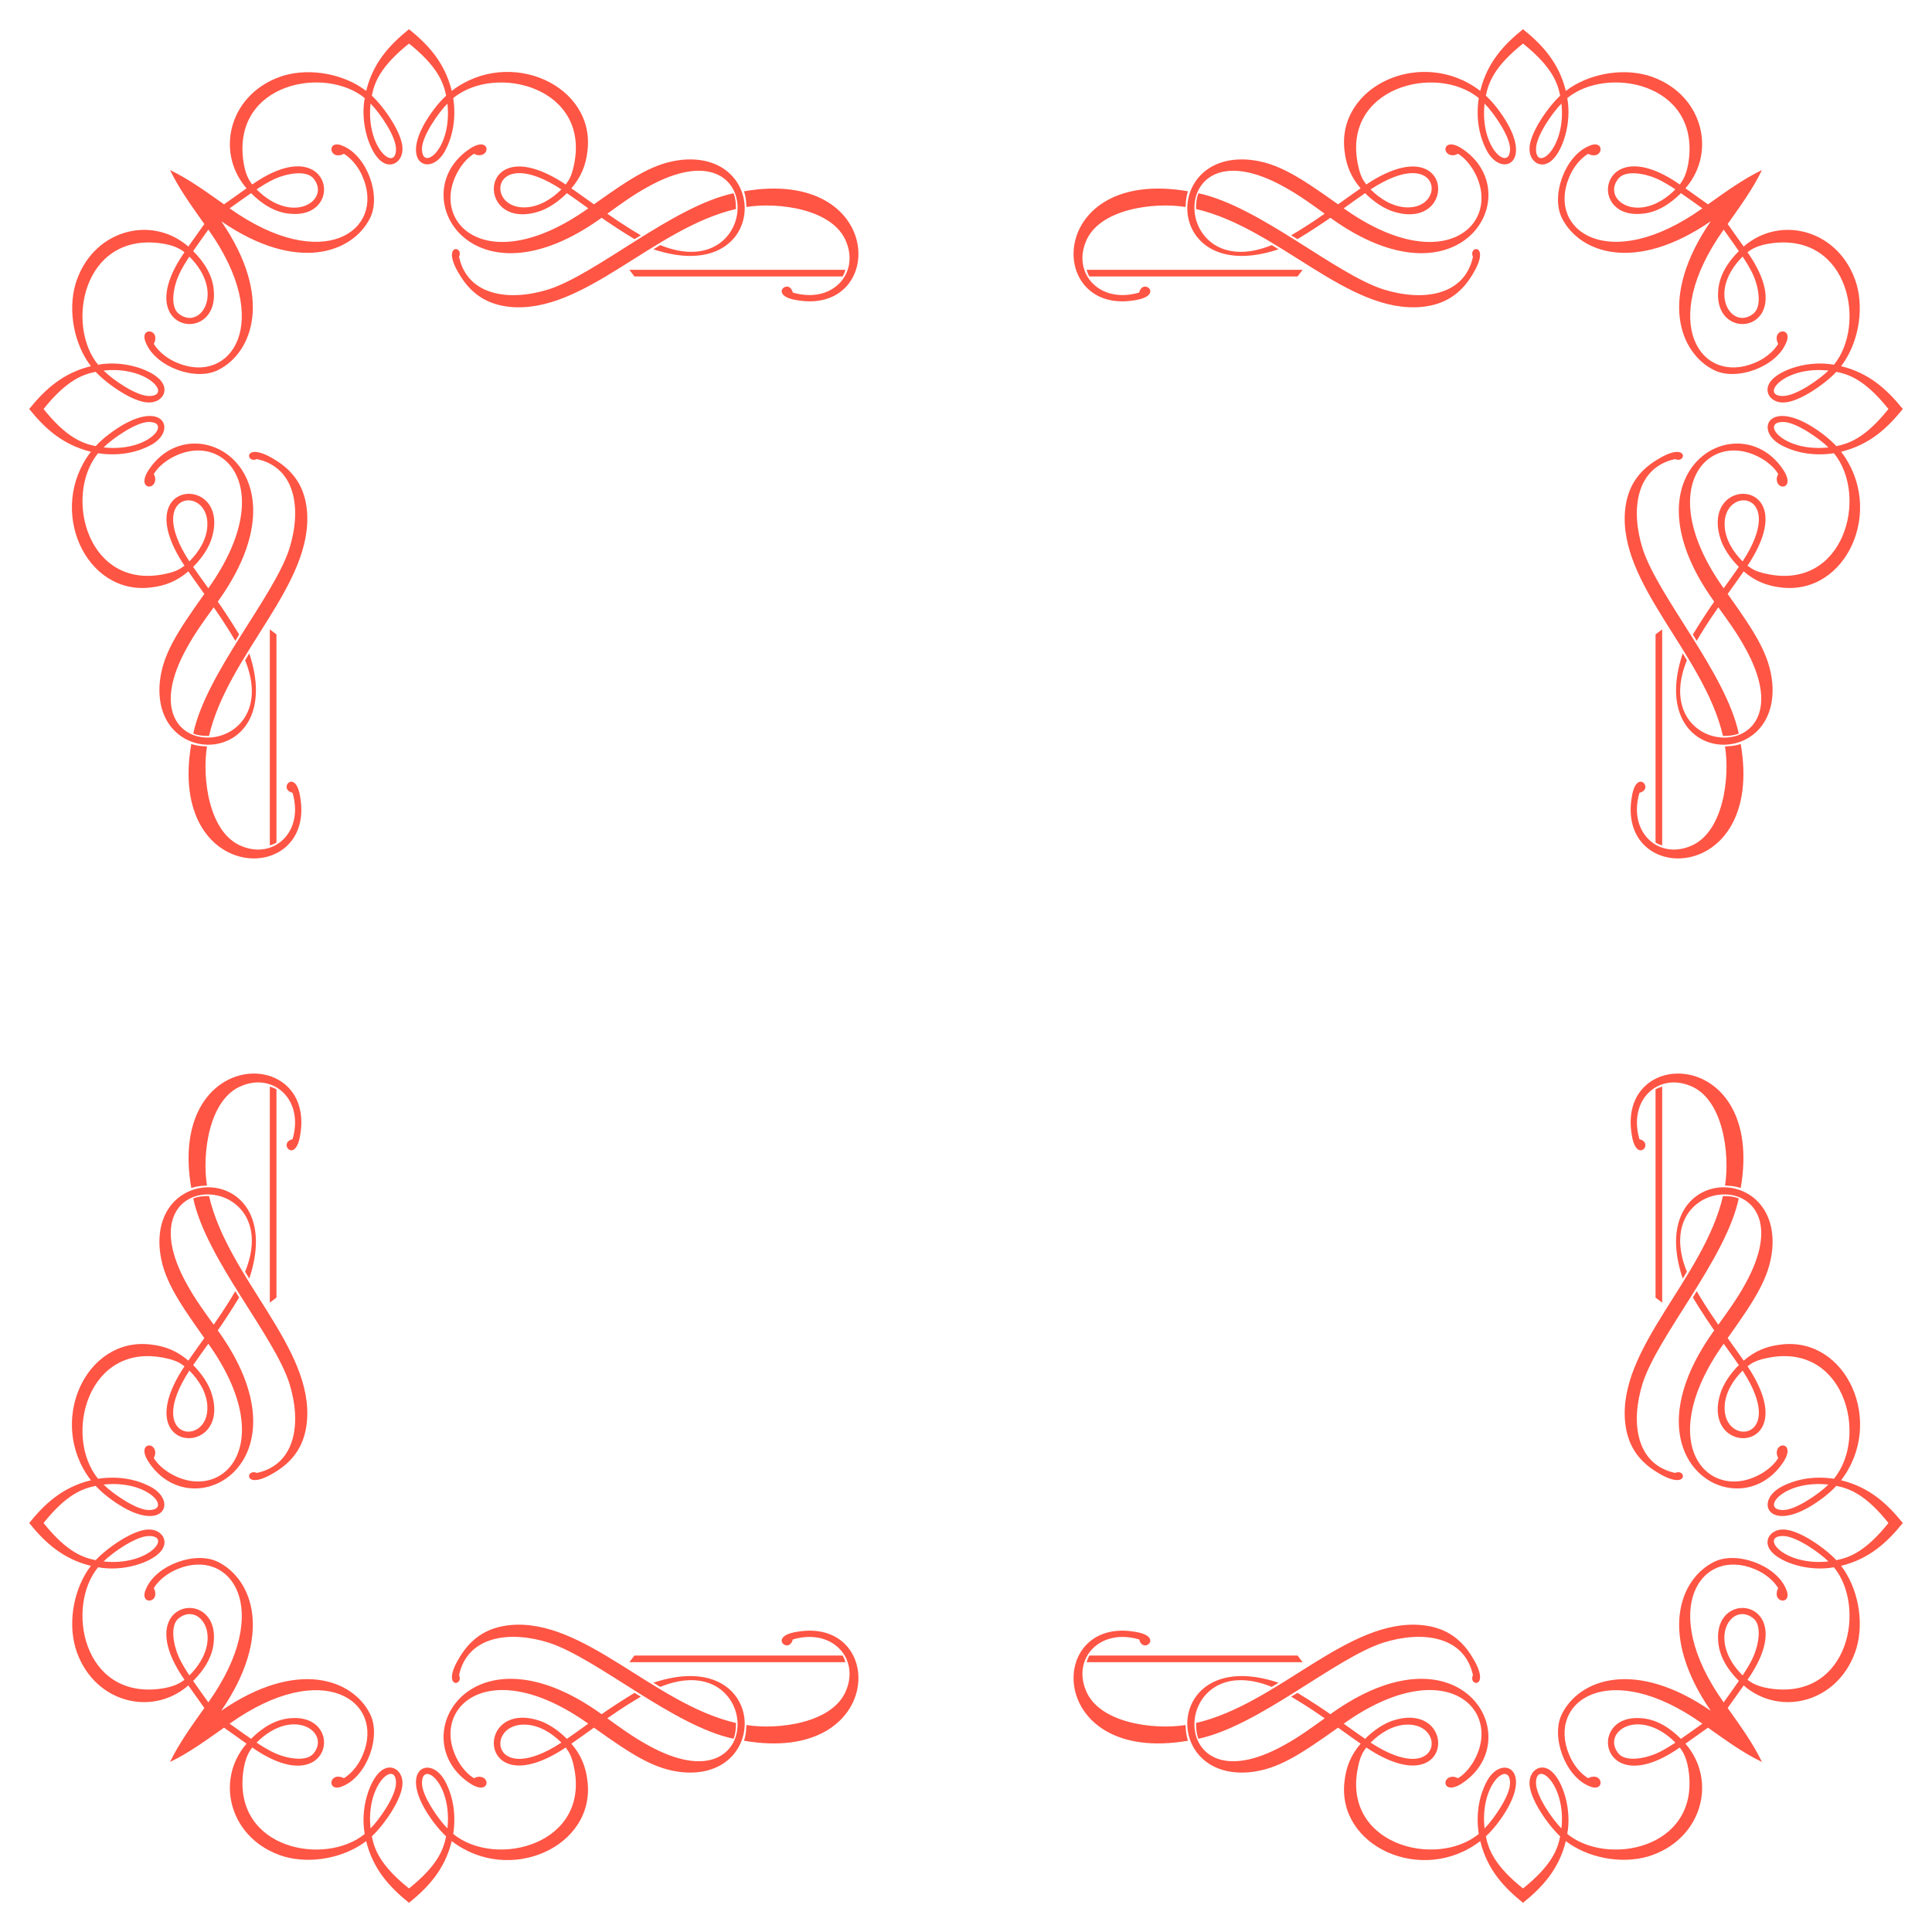 <?xml version="1.0" encoding="utf-8"?>

<!DOCTYPE svg PUBLIC "-//W3C//DTD SVG 1.1//EN" "http://www.w3.org/Graphics/SVG/1.1/DTD/svg11.dtd">
<svg version="1.1" id="Layer_1" xmlns="http://www.w3.org/2000/svg" xmlns:xlink="http://www.w3.org/1999/xlink" x="0px" y="0px"
	 viewBox="0 0 1649.877 1649.877" enable-background="new 0 0 1649.877 1649.877" xml:space="preserve">
<g id="Layer_x0020_1">
	<g id="_804538528" fill="#ff554499" >
		<path d="M927.894,230.419h184.519l-4.321,5.676H930.281C929.249,234.288,928.475,232.354,927.894,230.419z M230.419,721.983
			V537.464l5.676,4.321v177.812C234.288,720.629,232.354,721.403,230.419,721.983z M721.983,1419.459H537.464l4.321-5.676h177.812
			C720.629,1415.589,721.403,1417.524,721.983,1419.459z M1419.459,927.894v184.519l-5.676-4.321V930.281
			C1415.589,929.249,1417.524,928.475,1419.459,927.894z M1413.783,719.597V541.785l5.676-4.321v184.519
			C1417.524,721.403,1415.589,720.629,1413.783,719.597z M719.597,236.094H541.785l-4.321-5.676h184.519
			C721.403,232.354,720.629,234.288,719.597,236.094z M236.094,930.281v177.812l-5.676,4.321V927.894
			C232.354,928.475,234.288,929.249,236.094,930.281z M930.281,1413.783h177.812l4.321,5.676H927.894
			C928.475,1417.524,929.249,1415.589,930.281,1413.783z M1012.447,176.759c0.166-1.325-0.021-7.162,2.064-13.415
			c-121.013-20.864-121.99,106.838-44.759,92.937c24.407-3.973,6.334-19.404,3.096-6.449c-33.627,9.89-56.706-16.028-45.727-43.018
			C938.004,178.243,985.675,172.441,1012.447,176.759z M176.759,637.431c-1.325-0.166-7.162,0.021-13.415-2.064
			c-20.864,121.013,106.838,121.99,92.937,44.759c-3.973-24.407-19.404-6.334-6.449-3.096c9.89,33.627-16.028,56.706-43.018,45.727
			C178.243,711.873,172.441,664.202,176.759,637.431z M637.431,1473.118c-0.166,1.325,0.021,7.162-2.064,13.415
			c121.013,20.864,121.99-106.838,44.759-92.937c-24.407,3.973-6.334,19.404-3.096,6.449c33.627-9.89,56.706,16.028,45.727,43.018
			C711.873,1471.634,664.202,1477.436,637.431,1473.118z M1473.118,1012.447c1.325,0.166,7.162-0.021,13.415,2.064
			c20.864-121.013-106.838-121.99-92.937-44.759c3.973,24.407,19.404,6.334,6.449,3.096c-9.89-33.627,16.028-56.706,43.018-45.727
			C1471.634,938.004,1477.436,985.675,1473.118,1012.447z M1443.064,722.757c-26.99,10.979-52.908-12.1-43.018-45.727
			c12.954-3.239-2.476-21.312-6.449,3.096c-13.902,77.231,113.801,76.254,92.937-44.759c-6.253,2.084-12.09,1.898-13.415,2.064
			C1477.436,664.202,1471.634,711.873,1443.064,722.757z M722.757,206.814c10.979,26.99-12.1,52.908-45.727,43.018
			c-3.239-12.955-21.312,2.476,3.096,6.449c77.231,13.902,76.254-113.801-44.759-92.937c2.084,6.253,1.898,12.09,2.064,13.415
			C664.202,172.441,711.873,178.243,722.757,206.814z M206.814,927.12c26.99-10.979,52.908,12.1,43.018,45.727
			c-12.955,3.239,2.476,21.312,6.449-3.096c13.902-77.231-113.801-76.254-92.937,44.759c6.253-2.084,12.09-1.898,13.415-2.064
			C172.441,985.675,178.243,938.004,206.814,927.12z M927.12,1443.064c-10.979-26.99,12.1-52.908,45.727-43.018
			c3.239,12.954,21.312-2.476-3.096-6.449c-77.231-13.902-76.254,113.801,44.759,92.937c-2.084-6.253-1.898-12.09-2.064-13.415
			C985.675,1477.436,938.004,1471.634,927.12,1443.064z M1023.411,165.021c-1.754,4.604-1.999,8.438-1.999,13.479
			c70.28,16.315,129.564,89.611,192.839,83.585c17.384-1.76,32.283-9.157,43.405-27.926c15.992-26.272-4.112-24.815,0.193-14.769
			c-7.314,33.433-43.158,38.18-76.491,27.733C1139.801,233.678,1075.261,176.053,1023.411,165.021z M165.021,626.466
			c4.604,1.754,8.438,1.999,13.479,1.999c16.315-70.28,89.611-129.564,83.585-192.839c-1.76-17.384-9.157-32.283-27.926-43.405
			c-26.272-15.992-24.815,4.112-14.769-0.193c33.433,7.314,38.18,43.158,27.733,76.491
			C233.678,510.077,176.053,574.616,165.021,626.466z M626.466,1484.856c1.754-4.604,1.999-8.438,1.999-13.479
			c-70.28-16.315-129.564-89.611-192.839-83.585c-17.384,1.76-32.283,9.157-43.405,27.926c-15.992,26.273,4.112,24.815-0.193,14.769
			c7.314-33.433,43.158-38.18,76.491-27.733C510.077,1416.2,574.616,1473.824,626.466,1484.856z M1484.856,1023.411
			c-4.604-1.754-8.438-1.999-13.479-1.999c-16.315,70.28-89.611,129.564-83.585,192.839c1.76,17.384,9.157,32.283,27.926,43.405
			c26.273,15.992,24.815-4.112,14.769,0.193c-33.433-7.314-38.18-43.158-27.733-76.491
			C1416.2,1139.801,1473.824,1075.261,1484.856,1023.411z M1402.755,468.519c-10.448-33.333-5.701-69.177,27.733-76.491
			c10.046,4.305,11.503-15.798-14.769,0.193c-18.769,11.122-26.166,26.021-27.926,43.405
			c-6.026,63.275,67.27,122.559,83.585,192.839c5.041,0,8.875-0.245,13.479-1.999C1473.824,574.616,1416.2,510.077,1402.755,468.519
			z M468.519,247.123c-33.333,10.448-69.177,5.701-76.491-27.733c4.305-10.046-15.798-11.503,0.193,14.769
			c11.122,18.769,26.021,26.166,43.405,27.926c63.275,6.026,122.559-67.27,192.839-83.585c0-5.041-0.245-8.875-1.999-13.479
			C574.616,176.053,510.077,233.678,468.519,247.123z M247.123,1181.358c10.448,33.333,5.701,69.177-27.733,76.491
			c-10.046-4.305-11.503,15.798,14.769-0.193c18.769-11.122,26.166-26.021,27.926-43.405c6.026-63.275-67.27-122.56-83.585-192.839
			c-5.041,0-8.875,0.245-13.479,1.999C176.053,1075.261,233.678,1139.801,247.123,1181.358z M1181.358,1402.755
			c33.333-10.448,69.177-5.701,76.491,27.733c-4.305,10.046,15.798,11.503-0.193-14.769c-11.122-18.769-26.021-26.166-43.405-27.926
			c-63.275-6.026-122.56,67.27-192.839,83.585c0,5.041,0.245,8.875,1.999,13.479
			C1075.261,1473.824,1139.801,1416.2,1181.358,1402.755z M1504.672,145.206c-16.401,7.848-32.054,19.416-46.115,29.296
			c-10.689-7.618-14.145-10.136-19.219-13.673c27.72-31.985,13.892-82.597-32.183-96.42c-23.312-6.616-51.586-0.926-69.977,13.221
			c-5.701-23.373-19.311-38.815-36.568-52.692c-15.09,12.261-30.315,27.316-36.504,52.692
			c-49.263-37.895-122.907-4.739-115.897,51.338c1.314,12.013,5.511,22.369,13.737,31.86c-4.993,3.428-8.758,6.171-19.284,13.673
			c-33.276-23.703-51.763-35.601-75.459-38.052c-76.986-7.128-72.078,108.686,24.701,76.426l-5.869-3.547
			c-87.376,35.457-92.224-107.01,10.513-49.79c12.747,6.985,23.431,14.801,34.698,22.96c-13.474,9.42-22.263,14.697-28.636,18.445
			l5.417,3.289c13.191-8.038,24.13-15.426,28.055-18.252c110.457,79.632,168.844-18.816,114.285-57.787
			c-17.398-12.792-20.302,3.641-10.255,4.386c1.716,0.156,3.807-0.517,4.837-1.29c4.645,2.534,9.223,7.72,12.254,12.383
			c28.566,45.229-22.495,96.212-109.705,34.247c5.739-4.166,11.49-8.29,18.252-12.963c6.812,6.812,16.232,13.684,25.669,16.188
			c54.411,15.546,50.222-73.511-24.637-23.605l-0.387-0.516l0,0c-2.891-3.795-4.789-7.502-6.449-15.092
			c-15.146-67.073,66.436-88.13,102.869-58.174c-2.608,17.603,0.427,33.083,7.288,45.662c13.46,23.671,42.796,7.821,8.513-36.955
			c-3.031-3.934-6.256-7.546-9.739-10.771c2.366-11.567,7.528-25.139,31.731-44.501c25.783,20.626,29.728,34.708,31.731,44.501
			c-10.201,9.445-26.5,32.444-26.185,45.662c0,10.919,10.266,17.688,19.219,9.481c9.089-8.18,16.997-31.648,13.028-53.079
			c33.7-27.709,111.565-13.166,103.901,51.983c-1.554,12.822-5.022,17.93-7.417,21.283h-0.064l-0.387,0.516
			c-67.101-46.971-80.345,28.271-33.666,25.088c13.491-0.6,25.227-8.201,34.698-17.672c6.747,4.663,11.97,8.43,18.317,12.963
			c-79.844,56.732-132.835,19.014-113.833-26.378c3.182-8.049,9.347-16.069,16.317-20.251c0.774,0.58,1.935,0.967,2.902,1.161
			c10.343,2.298,10.927-13.884-2.386-7.739c-20.383,8.624-32.69,42.451-22.831,61.721c14.849,29.353,62.115,47.116,126.99,2.501
			c-44.615,64.875-26.852,112.141,2.501,126.99c19.27,9.859,53.098-2.448,61.721-22.831c6.145-13.313-10.038-12.729-7.739-2.386
			c0.193,0.967,0.58,2.128,1.161,2.902c-4.182,6.97-12.203,13.135-20.251,16.317c-45.392,19.001-83.11-33.989-26.378-113.833
			c4.533,6.347,8.3,11.57,12.964,18.316c-9.471,9.471-17.072,21.207-17.672,34.698c-3.183,46.679,72.059,33.435,25.089-33.666
			l0.516-0.387v-0.064c3.353-2.395,8.461-5.863,21.283-7.417c65.149-7.665,79.692,70.201,51.983,103.901
			c-21.431-3.969-44.899,3.939-53.079,13.028c-8.208,8.954-1.438,19.219,9.481,19.219c13.218,0.315,36.217-15.984,45.662-26.185
			c9.794,2.003,23.875,5.949,44.501,31.731c-19.362,24.203-32.934,29.365-44.501,31.731c-3.225-3.483-6.836-6.707-10.771-9.739
			c-44.777-34.282-60.626-4.947-36.955,8.513c12.579,6.861,28.06,9.896,45.662,7.288c29.956,36.433,8.899,118.014-58.174,102.869
			c-7.59-1.66-11.297-3.558-15.092-6.449l0,0l-0.516-0.387c49.906-74.859-39.151-79.048-23.605-24.637
			c2.504,9.437,9.376,18.857,16.188,25.669c-4.674,6.762-8.798,12.513-12.964,18.252c-61.965-87.21-10.982-138.271,34.247-109.705
			c4.663,3.031,9.849,7.609,12.383,12.254c-0.773,1.031-1.446,3.121-1.29,4.837c0.744,10.047,17.178,7.143,4.386-10.255
			c-38.971-54.56-137.419,3.828-57.787,114.285c-2.826,3.925-10.214,14.864-18.252,28.055l3.289,5.418
			c3.749-6.372,9.026-15.162,18.445-28.636c8.159,11.267,15.976,21.951,22.96,34.698c57.22,102.737-85.247,97.889-49.79,10.513
			l-3.547-5.869c-32.26,96.779,83.554,101.687,76.426,24.701c-2.451-23.695-14.348-42.183-38.052-75.459
			c7.501-10.526,10.245-14.291,13.673-19.284c9.492,8.226,19.848,12.423,31.86,13.737c56.077,7.01,89.232-66.634,51.338-115.897
			c25.376-6.189,40.431-21.414,52.692-36.504c-13.877-17.258-29.319-30.868-52.692-36.568
			c14.147-18.391,19.837-46.665,13.221-69.977c-13.822-46.075-64.434-59.903-96.42-32.183c-3.536-5.074-6.055-8.53-13.673-19.219
			C1485.256,177.26,1496.824,161.607,1504.672,145.206z M1504.672,1504.672c-7.848-16.401-19.416-32.054-29.296-46.115
			c7.618-10.689,10.136-14.145,13.673-19.219c31.985,27.72,82.597,13.892,96.42-32.183c6.616-23.312,0.926-51.586-13.221-69.977
			c23.373-5.701,38.815-19.311,52.692-36.568c-12.261-15.09-27.316-30.315-52.692-36.504
			c37.895-49.263,4.739-122.907-51.338-115.897c-12.013,1.314-22.369,5.511-31.86,13.737c-3.428-4.993-6.171-8.758-13.673-19.284
			c23.703-33.276,35.601-51.763,38.052-75.459c7.128-76.986-108.686-72.078-76.426,24.701l3.547-5.869
			c-35.457-87.376,107.01-92.224,49.79,10.513c-6.984,12.747-14.801,23.431-22.96,34.698c-9.42-13.474-14.697-22.263-18.445-28.636
			l-3.289,5.417c8.038,13.191,15.426,24.13,18.252,28.055c-79.632,110.457,18.816,168.844,57.787,114.285
			c12.792-17.398-3.641-20.302-4.386-10.255c-0.156,1.716,0.517,3.807,1.29,4.837c-2.534,4.645-7.72,9.223-12.383,12.254
			c-45.229,28.566-96.212-22.495-34.247-109.705c4.166,5.739,8.29,11.49,12.964,18.252c-6.812,6.812-13.685,16.232-16.188,25.669
			c-15.546,54.411,73.511,50.222,23.605-24.637l0.516-0.387l0,0c3.795-2.891,7.502-4.789,15.092-6.449
			c67.073-15.146,88.13,66.436,58.174,102.869c-17.603-2.608-33.083,0.427-45.662,7.288c-23.671,13.46-7.821,42.796,36.955,8.513
			c3.934-3.031,7.546-6.256,10.771-9.739c11.567,2.366,25.139,7.528,44.501,31.731c-20.626,25.783-34.708,29.728-44.501,31.731
			c-9.445-10.201-32.444-26.5-45.662-26.185c-10.919,0-17.688,10.266-9.481,19.219c8.18,9.089,31.648,16.997,53.079,13.028
			c27.709,33.7,13.166,111.565-51.983,103.901c-12.822-1.554-17.93-5.022-21.283-7.417v-0.064l-0.516-0.387
			c46.971-67.101-28.271-80.345-25.089-33.666c0.6,13.491,8.201,25.227,17.672,34.698c-4.663,6.747-8.43,11.97-12.964,18.317
			c-56.732-79.844-19.014-132.835,26.378-113.833c8.049,3.182,16.069,9.347,20.251,16.317c-0.58,0.774-0.967,1.935-1.161,2.902
			c-2.298,10.343,13.884,10.927,7.739-2.386c-8.624-20.383-42.451-32.69-61.721-22.831c-29.353,14.849-47.115,62.115-2.501,126.99
			c-64.875-44.615-112.141-26.852-126.99,2.501c-9.859,19.27,2.448,53.098,22.831,61.721c13.313,6.145,12.729-10.038,2.386-7.739
			c-0.967,0.193-2.128,0.58-2.902,1.161c-6.97-4.182-13.135-12.203-16.317-20.251c-19.001-45.392,33.989-83.11,113.833-26.378
			c-6.347,4.533-11.57,8.3-18.317,12.964c-9.471-9.471-21.207-17.072-34.698-17.672c-46.679-3.183-33.435,72.059,33.666,25.089
			l0.387,0.516h0.064c2.395,3.353,5.863,8.461,7.417,21.283c7.665,65.149-70.201,79.692-103.901,51.983
			c3.969-21.431-3.939-44.899-13.028-53.079c-8.954-8.208-19.219-1.438-19.219,9.481c-0.315,13.218,15.984,36.217,26.185,45.662
			c-2.003,9.794-5.949,23.875-31.731,44.501c-24.203-19.362-29.365-32.934-31.731-44.501c3.483-3.225,6.707-6.836,9.739-10.771
			c34.282-44.777,4.947-60.626-8.513-36.955c-6.861,12.579-9.896,28.06-7.288,45.662c-36.433,29.956-118.015,8.899-102.869-58.174
			c1.66-7.59,3.558-11.297,6.449-15.092l0,0l0.387-0.516c74.859,49.906,79.048-39.151,24.637-23.605
			c-9.437,2.504-18.857,9.376-25.669,16.188c-6.762-4.674-12.513-8.798-18.252-12.964c87.21-61.965,138.271-10.982,109.705,34.247
			c-3.031,4.663-7.609,9.849-12.254,12.383c-1.031-0.773-3.121-1.446-4.837-1.29c-10.047,0.744-7.143,17.178,10.255,4.386
			c54.56-38.971-3.828-137.419-114.285-57.787c-3.925-2.826-14.864-10.214-28.055-18.252l-5.417,3.289
			c6.372,3.749,15.162,9.026,28.636,18.445c-11.267,8.159-21.951,15.976-34.698,22.96c-102.737,57.22-97.889-85.247-10.513-49.79
			l5.869-3.547c-96.779-32.26-101.687,83.554-24.701,76.426c23.695-2.451,42.183-14.348,75.459-38.052
			c10.526,7.501,14.291,10.245,19.284,13.673c-8.226,9.492-12.423,19.848-13.737,31.86c-7.01,56.077,66.634,89.232,115.897,51.338
			c6.189,25.376,21.414,40.431,36.504,52.692c17.258-13.877,30.868-29.319,36.568-52.692c18.391,14.147,46.665,19.837,69.977,13.221
			c46.075-13.822,59.903-64.434,32.183-96.42c5.074-3.536,8.53-6.055,19.219-13.673
			C1472.617,1485.256,1488.271,1496.824,1504.672,1504.672z M145.206,1504.672c16.401-7.848,32.054-19.416,46.115-29.296
			c10.689,7.618,14.145,10.136,19.219,13.673c-27.72,31.985-13.892,82.597,32.183,96.42c23.312,6.616,51.586,0.926,69.977-13.221
			c5.701,23.373,19.311,38.815,36.568,52.692c15.09-12.261,30.315-27.316,36.504-52.692c49.263,37.895,122.907,4.739,115.897-51.338
			c-1.314-12.013-5.511-22.369-13.737-31.86c4.993-3.428,8.758-6.171,19.284-13.673c33.276,23.703,51.763,35.601,75.459,38.052
			c76.986,7.128,72.078-108.686-24.701-76.426l5.869,3.547c87.376-35.457,92.224,107.01-10.513,49.79
			c-12.747-6.984-23.431-14.801-34.698-22.96c13.474-9.42,22.263-14.697,28.636-18.445l-5.418-3.289
			c-13.191,8.038-24.13,15.426-28.055,18.252c-110.457-79.632-168.844,18.816-114.285,57.787
			c17.398,12.792,20.302-3.641,10.255-4.386c-1.716-0.156-3.807,0.517-4.837,1.29c-4.645-2.534-9.223-7.72-12.254-12.383
			c-28.566-45.229,22.495-96.212,109.705-34.247c-5.739,4.166-11.49,8.29-18.252,12.964c-6.812-6.812-16.232-13.685-25.669-16.188
			c-54.411-15.546-50.222,73.511,24.637,23.605l0.387,0.516l0,0c2.891,3.795,4.789,7.502,6.449,15.092
			c15.145,67.073-66.436,88.13-102.869,58.174c2.608-17.603-0.427-33.083-7.288-45.662c-13.46-23.671-42.795-7.821-8.513,36.955
			c3.031,3.934,6.256,7.546,9.739,10.771c-2.366,11.567-7.528,25.139-31.731,44.501c-25.783-20.626-29.728-34.708-31.731-44.501
			c10.201-9.445,26.5-32.444,26.185-45.662c0-10.919-10.266-17.688-19.219-9.481c-9.089,8.18-16.997,31.648-13.028,53.079
			c-33.7,27.709-111.565,13.166-103.901-51.983c1.554-12.822,5.022-17.93,7.417-21.283h0.064l0.387-0.516
			c67.101,46.971,80.345-28.271,33.666-25.089c-13.491,0.6-25.227,8.201-34.698,17.672c-6.747-4.663-11.97-8.43-18.316-12.964
			c79.844-56.732,132.835-19.014,113.833,26.378c-3.182,8.049-9.347,16.069-16.317,20.251c-0.774-0.58-1.935-0.967-2.902-1.161
			c-10.343-2.298-10.927,13.884,2.386,7.739c20.383-8.624,32.69-42.451,22.831-61.721c-14.849-29.353-62.115-47.115-126.99-2.501
			c44.615-64.875,26.852-112.141-2.501-126.99c-19.27-9.859-53.098,2.448-61.721,22.831c-6.145,13.313,10.038,12.729,7.739,2.386
			c-0.193-0.967-0.58-2.128-1.161-2.902c4.182-6.97,12.203-13.135,20.251-16.317c45.393-19.001,83.11,33.989,26.378,113.833
			c-4.533-6.347-8.3-11.57-12.963-18.317c9.471-9.471,17.072-21.207,17.672-34.698c3.183-46.679-72.059-33.435-25.088,33.666
			l-0.516,0.387v0.064c-3.353,2.395-8.461,5.863-21.283,7.417c-65.149,7.665-79.692-70.201-51.983-103.901
			c21.431,3.969,44.899-3.939,53.079-13.028c8.208-8.954,1.438-19.219-9.481-19.219c-13.218-0.315-36.217,15.984-45.662,26.185
			c-9.794-2.003-23.875-5.949-44.501-31.731c19.362-24.203,32.934-29.365,44.501-31.731c3.225,3.483,6.836,6.707,10.771,9.739
			c44.777,34.282,60.626,4.947,36.955-8.513c-12.579-6.861-28.06-9.896-45.662-7.288c-29.956-36.433-8.899-118.015,58.174-102.869
			c7.59,1.66,11.297,3.558,15.092,6.449l0,0l0.516,0.387c-49.906,74.859,39.151,79.048,23.605,24.637
			c-2.504-9.437-9.376-18.857-16.188-25.669c4.674-6.762,8.798-12.513,12.963-18.252c61.965,87.21,10.982,138.271-34.247,109.705
			c-4.663-3.031-9.849-7.609-12.383-12.254c0.773-1.031,1.446-3.121,1.29-4.837c-0.744-10.047-17.178-7.143-4.386,10.255
			c38.971,54.56,137.419-3.828,57.787-114.285c2.826-3.925,10.214-14.864,18.252-28.055l-3.289-5.417
			c-3.749,6.372-9.026,15.162-18.445,28.636c-8.159-11.267-15.976-21.951-22.96-34.698c-57.22-102.737,85.247-97.889,49.79-10.513
			l3.547,5.869c32.26-96.779-83.554-101.687-76.426-24.701c2.451,23.695,14.348,42.183,38.052,75.459
			c-7.501,10.526-10.245,14.291-13.673,19.284c-9.492-8.226-19.848-12.423-31.86-13.737c-56.077-7.01-89.232,66.634-51.338,115.897
			c-25.376,6.189-40.431,21.414-52.692,36.504c13.877,17.258,29.319,30.868,52.692,36.568
			c-14.147,18.391-19.837,46.665-13.221,69.977c13.822,46.075,64.434,59.903,96.42,32.183c3.537,5.074,6.055,8.53,13.673,19.219
			C164.621,1472.617,153.053,1488.271,145.206,1504.672z M145.206,145.206c7.848,16.401,19.416,32.054,29.296,46.115
			c-7.618,10.689-10.136,14.145-13.673,19.219c-31.985-27.72-82.597-13.892-96.42,32.183c-6.616,23.312-0.926,51.586,13.221,69.977
			c-23.373,5.701-38.815,19.311-52.692,36.568c12.261,15.09,27.316,30.315,52.692,36.504
			c-37.895,49.263-4.739,122.907,51.338,115.897c12.013-1.314,22.369-5.511,31.86-13.737c3.428,4.993,6.171,8.758,13.673,19.284
			c-23.703,33.276-35.601,51.763-38.052,75.459c-7.128,76.986,108.686,72.078,76.426-24.701l-3.547,5.869
			c35.457,87.376-107.01,92.224-49.79-10.513c6.985-12.747,14.801-23.431,22.96-34.698c9.42,13.474,14.697,22.263,18.445,28.636
			l3.289-5.418c-8.038-13.191-15.426-24.13-18.252-28.055c79.632-110.457-18.816-168.844-57.787-114.285
			c-12.792,17.398,3.641,20.302,4.386,10.255c0.156-1.716-0.517-3.807-1.29-4.837c2.534-4.645,7.72-9.223,12.383-12.254
			c45.229-28.566,96.212,22.495,34.247,109.705c-4.166-5.739-8.29-11.49-12.963-18.252c6.812-6.812,13.684-16.232,16.188-25.669
			c15.546-54.411-73.511-50.222-23.605,24.637l-0.516,0.387l0,0c-3.795,2.891-7.502,4.789-15.092,6.449
			c-67.073,15.145-88.13-66.436-58.174-102.869c17.603,2.608,33.083-0.427,45.662-7.288c23.671-13.46,7.821-42.795-36.955-8.513
			c-3.934,3.031-7.546,6.256-10.771,9.739c-11.567-2.366-25.139-7.528-44.501-31.731c20.626-25.783,34.708-29.728,44.501-31.731
			c9.445,10.201,32.444,26.5,45.662,26.185c10.919,0,17.688-10.266,9.481-19.219c-8.18-9.089-31.648-16.997-53.079-13.028
			c-27.709-33.7-13.166-111.565,51.983-103.901c12.822,1.554,17.93,5.022,21.283,7.417v0.064l0.516,0.387
			c-46.971,67.101,28.271,80.345,25.088,33.666c-0.6-13.491-8.201-25.227-17.672-34.698c4.663-6.747,8.43-11.97,12.963-18.316
			c56.732,79.844,19.014,132.835-26.378,113.833c-8.049-3.182-16.069-9.347-20.251-16.317c0.58-0.774,0.967-1.935,1.161-2.902
			c2.298-10.343-13.884-10.927-7.739,2.386c8.624,20.383,42.451,32.69,61.721,22.831c29.353-14.849,47.116-62.115,2.501-126.99
			c64.875,44.615,112.141,26.852,126.99-2.501c9.859-19.27-2.448-53.098-22.831-61.721c-13.313-6.145-12.729,10.038-2.386,7.739
			c0.967-0.193,2.128-0.58,2.902-1.161c6.97,4.182,13.135,12.203,16.317,20.251c19.001,45.393-33.989,83.11-113.833,26.378
			c6.347-4.533,11.57-8.3,18.316-12.963c9.471,9.471,21.207,17.072,34.698,17.672c46.679,3.183,33.435-72.059-33.666-25.088
			l-0.387-0.516h-0.064c-2.395-3.353-5.863-8.461-7.417-21.283c-7.665-65.149,70.201-79.692,103.901-51.983
			c-3.969,21.431,3.939,44.899,13.028,53.079c8.954,8.208,19.219,1.438,19.219-9.481c0.315-13.218-15.984-36.217-26.185-45.662
			c2.003-9.794,5.949-23.875,31.731-44.501C373.471,56.555,378.634,70.127,381,81.694c-3.483,3.225-6.707,6.836-9.739,10.771
			c-34.282,44.777-4.947,60.626,8.513,36.955c6.861-12.579,9.896-28.06,7.288-45.662c36.433-29.956,118.014-8.899,102.869,58.174
			c-1.66,7.59-3.558,11.297-6.449,15.092l0,0l-0.387,0.516c-74.859-49.906-79.048,39.151-24.637,23.605
			c9.437-2.504,18.857-9.376,25.669-16.188c6.762,4.674,12.513,8.798,18.252,12.963c-87.21,61.965-138.271,10.982-109.705-34.247
			c3.031-4.663,7.609-9.849,12.254-12.383c1.031,0.773,3.121,1.446,4.837,1.29c10.047-0.744,7.143-17.178-10.255-4.386
			c-54.56,38.971,3.828,137.419,114.285,57.787c3.925,2.826,14.864,10.214,28.055,18.252l5.418-3.289
			c-6.372-3.749-15.162-9.026-28.636-18.445c11.267-8.159,21.951-15.976,34.698-22.96c102.737-57.22,97.889,85.247,10.513,49.79
			l-5.869,3.547c96.779,32.26,101.687-83.554,24.701-76.426c-23.695,2.451-42.183,14.348-75.459,38.052
			c-10.526-7.501-14.291-10.245-19.284-13.673c8.226-9.492,12.423-19.848,13.737-31.86c7.01-56.077-66.634-89.232-115.897-51.338
			c-6.189-25.376-21.414-40.431-36.504-52.692c-17.258,13.877-30.868,29.319-36.568,52.692
			c-18.391-14.147-46.665-19.837-69.977-13.221c-46.075,13.822-59.903,64.434-32.183,96.42c-5.074,3.537-8.53,6.055-19.219,13.673
			C177.26,164.621,161.607,153.053,145.206,145.206z M1333.437,88.466c4.093,38.008-21.735,58.87-21.735,38.826
			C1311.702,116.33,1325.622,96.28,1333.437,88.466z M88.466,316.441c38.008-4.093,58.87,21.735,38.826,21.735
			C116.33,338.175,96.28,324.255,88.466,316.441z M316.441,1561.411c-4.093-38.008,21.735-58.87,21.735-38.826
			C338.175,1533.547,324.255,1553.597,316.441,1561.411z M1561.411,1333.437c-38.008,4.093-58.87-21.735-38.826-21.735
			C1533.547,1311.702,1553.597,1325.622,1561.411,1333.437z M1522.586,338.175c-20.044,0,0.818-25.828,38.826-21.735
			C1553.597,324.255,1533.547,338.175,1522.586,338.175z M338.175,127.292c0,20.044-25.828-0.818-21.735-38.826
			C324.255,96.28,338.175,116.33,338.175,127.292z M127.292,1311.702c20.044,0-0.818,25.828-38.826,21.735
			C96.28,1325.622,116.33,1311.702,127.292,1311.702z M1311.702,1522.586c0-20.044,25.828,0.818,21.735,38.826
			C1325.622,1553.597,1311.702,1533.547,1311.702,1522.586z M1414.313,152.38c6.384,2.766,12.144,6.542,16.446,9.352
			c-31.145,31.145-63.246,9-48.822-9.029C1387.977,144.775,1405.112,148.326,1414.313,152.38z M152.38,235.564
			c2.766-6.384,6.542-12.144,9.352-16.446c31.145,31.145,9,63.246-9.029,48.822C144.775,261.9,148.326,244.765,152.38,235.564z
			 M235.564,1497.497c-6.384-2.766-12.144-6.542-16.446-9.352c31.145-31.145,63.246-9,48.822,9.029
			C261.9,1505.103,244.765,1501.552,235.564,1497.497z M1497.497,1414.313c-2.766,6.384-6.542,12.144-9.352,16.446
			c-31.145-31.145-9-63.246,9.029-48.822C1505.103,1387.977,1501.552,1405.112,1497.497,1414.313z M1497.175,267.941
			c-18.03,14.424-40.174-17.678-9.029-48.822c2.809,4.302,6.585,10.062,9.352,16.446
			C1501.552,244.765,1505.103,261.9,1497.175,267.941z M267.941,152.703c14.424,18.03-17.678,40.174-48.822,9.029
			c4.302-2.809,10.062-6.585,16.446-9.352C244.765,148.326,261.9,144.775,267.941,152.703z M152.703,1381.937
			c18.03-14.424,40.174,17.678,9.029,48.822c-2.809-4.302-6.585-10.062-9.352-16.446
			C148.326,1405.112,144.775,1387.977,152.703,1381.937z M1381.937,1497.175c-14.424-18.03,17.678-40.174,48.822-9.029
			c-4.302,2.809-10.062,6.585-16.446,9.352C1405.112,1501.552,1387.977,1505.103,1381.937,1497.175z M1267.781,88.466
			c7.922,7.922,22.059,28.459,21.735,38.826C1289.516,146.864,1263.61,127.201,1267.781,88.466z M88.466,382.096
			c7.922-7.922,28.459-22.059,38.826-21.735C146.864,360.361,127.201,386.268,88.466,382.096z M382.096,1561.411
			c-7.922-7.922-22.059-28.459-21.735-38.826C360.361,1503.013,386.268,1522.677,382.096,1561.411z M1561.411,1267.781
			c-7.922,7.922-28.459,22.059-38.826,21.735C1503.013,1289.516,1522.677,1263.61,1561.411,1267.781z M1522.586,360.361
			c10.367-0.324,30.904,13.813,38.826,21.735C1522.677,386.268,1503.013,360.361,1522.586,360.361z M360.361,127.292
			c-0.324-10.367,13.813-30.904,21.735-38.826C386.268,127.201,360.361,146.864,360.361,127.292z M127.292,1289.516
			c-10.367,0.324-30.904-13.813-38.826-21.735C127.201,1263.61,146.864,1289.516,127.292,1289.516z M1289.516,1522.586
			c0.324,10.367-13.813,30.904-21.735,38.826C1263.61,1522.677,1289.516,1503.013,1289.516,1522.586z M1200.771,177.082
			c-11.583-0.594-22.129-7.166-30.313-15.35C1230.455,122.55,1236.026,178.889,1200.771,177.082z M177.082,449.106
			c-0.594,11.582-7.166,22.129-15.35,30.313C122.55,419.422,178.889,413.852,177.082,449.106z M449.106,1472.796
			c11.582,0.594,22.129,7.166,30.313,15.35C419.422,1527.327,413.852,1470.988,449.106,1472.796z M1472.796,1200.771
			c0.594-11.583,7.166-22.129,15.35-30.313C1527.327,1230.455,1470.988,1236.026,1472.796,1200.771z M1488.146,479.419
			c-8.183-8.183-14.756-18.73-15.35-30.313C1470.988,413.852,1527.327,419.422,1488.146,479.419z M479.419,161.732
			c-8.183,8.183-18.73,14.756-30.313,15.35C413.852,178.889,419.422,122.55,479.419,161.732z M161.732,1170.459
			c8.183,8.183,14.756,18.73,15.35,30.313C178.889,1236.026,122.55,1230.455,161.732,1170.459z M1170.459,1488.146
			c8.183-8.183,18.73-14.756,30.313-15.35C1236.026,1470.988,1230.455,1527.327,1170.459,1488.146z"/>
	</g>
</g>
</svg>
